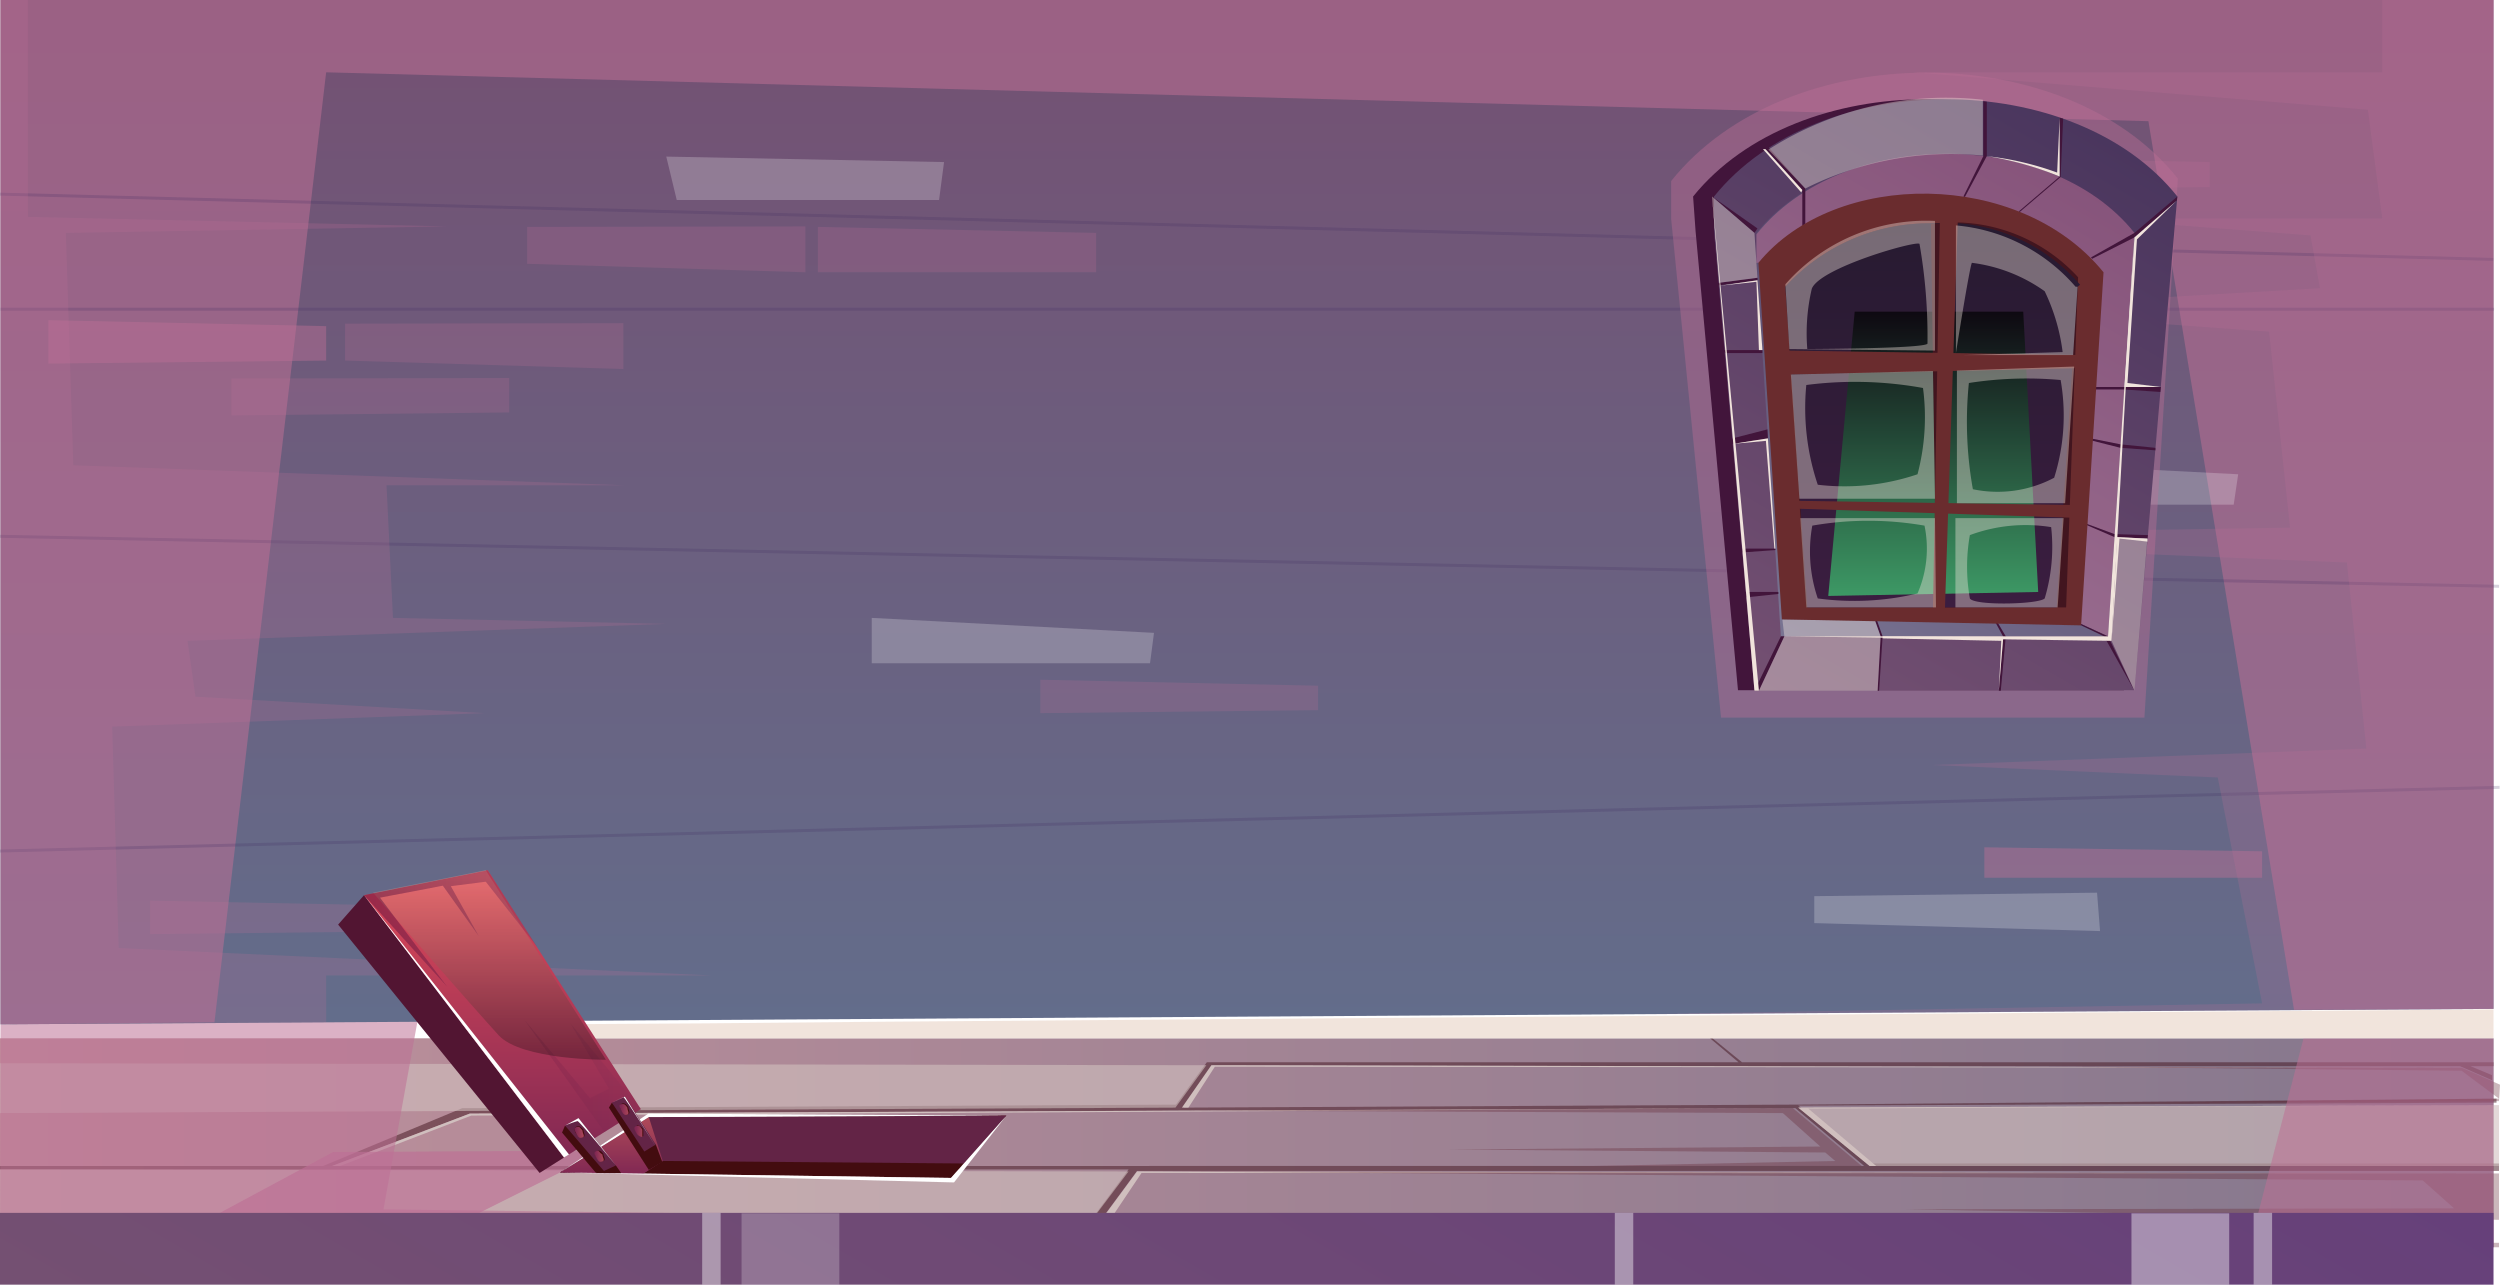 <svg xmlns="http://www.w3.org/2000/svg" xmlns:xlink="http://www.w3.org/1999/xlink" viewBox="0 0 50.13 25.76"><defs><style>.cls-1{mask:url(#mask);}.cls-12,.cls-14,.cls-15,.cls-17,.cls-2,.cls-21,.cls-29,.cls-36,.cls-42,.cls-9{mix-blend-mode:multiply;}.cls-2{fill:url(#Áåçûìÿííûé_ãðàäèåíò_289);}.cls-3{isolation:isolate;}.cls-4{fill:url(#Áåçûìÿííûé_ãðàäèåíò_36);}.cls-25,.cls-5{fill:#42151f;}.cls-5{opacity:0.5;}.cls-6,.cls-7{fill:#d0bfbe;}.cls-16,.cls-22,.cls-23,.cls-33,.cls-46,.cls-47,.cls-6,.cls-7{mix-blend-mode:soft-light;}.cls-7{opacity:0.6;}.cls-8{fill:#632633;opacity:0.33;}.cls-14,.cls-15,.cls-17,.cls-21,.cls-29,.cls-9{fill:#bd6f95;}.cls-9{opacity:0.54;}.cls-10,.cls-22,.cls-23{fill:#f1e4dc;}.cls-11{fill:url(#Áåçûìÿííûé_ãðàäèåíò_15);}.cls-12{opacity:0.2;}.cls-13{fill:#3a275e;}.cls-14{opacity:0.45;}.cls-15,.cls-16{opacity:0.23;}.cls-16,.cls-33,.cls-46,.cls-47{fill:#fff;}.cls-17,.cls-42,.cls-46{opacity:0.41;}.cls-18{fill:#42153b;}.cls-19{fill:url(#Áåçûìÿííûé_ãðàäèåíò_28);}.cls-20{fill:url(#Áåçûìÿííûé_ãðàäèåíò_63);}.cls-21{opacity:0.53;}.cls-23{opacity:0.4;}.cls-24{fill:#6a2c2e;}.cls-26{fill:url(#Áåçûìÿííûé_ãðàäèåíò_44);}.cls-27{opacity:0.67;fill:url(#Áåçûìÿííûé_ãðàäèåíò_149);}.cls-27,.cls-37{mix-blend-mode:color-dodge;}.cls-28{fill:none;}.cls-29{opacity:0.65;}.cls-30{fill:#430c0f;}.cls-31{fill:#632446;}.cls-32{fill:url(#Áåçûìÿííûé_ãðàäèåíò_29);}.cls-34{fill:#521532;}.cls-35{fill:url(#Áåçûìÿííûé_ãðàäèåíò_110);}.cls-36{opacity:0.14;fill:url(#Áåçûìÿííûé_ãðàäèåíò_37);}.cls-37{opacity:0.28;fill:url(#Áåçûìÿííûé_ãðàäèåíò_16);}.cls-38{fill:url(#Áåçûìÿííûé_ãðàäèåíò_29-2);}.cls-39{fill:url(#Áåçûìÿííûé_ãðàäèåíò_29-3);}.cls-40{fill:url(#Áåçûìÿííûé_ãðàäèåíò_29-4);}.cls-41{fill:url(#Áåçûìÿííûé_ãðàäèåíò_29-5);}.cls-42{fill:url(#Áåçûìÿííûé_ãðàäèåíò_37-2);}.cls-43{mask:url(#mask-2);}.cls-44{fill:url(#Áåçûìÿííûé_ãðàäèåíò_2);}.cls-45{fill:url(#Áåçûìÿííûé_ãðàäèåíò_51);}.cls-47{opacity:0.42;}.cls-48{filter:url(#luminosity-noclip);}</style><filter id="luminosity-noclip" x="7.3" y="-8217.01" width="5.55" height="32766" filterUnits="userSpaceOnUse" color-interpolation-filters="sRGB"><feFlood flood-color="#fff" result="bg"/><feBlend in="SourceGraphic" in2="bg"/></filter><mask id="mask" x="7.3" y="-8217.01" width="5.55" height="32766" maskUnits="userSpaceOnUse"><g class="cls-48"/></mask><linearGradient id="Áåçûìÿííûé_ãðàäèåíò_289" x1="7.3" y1="19.85" x2="12.85" y2="19.85" gradientUnits="userSpaceOnUse"><stop offset="0"/><stop offset="1" stop-color="#fff"/></linearGradient><linearGradient id="Áåçûìÿííûé_ãðàäèåíò_36" y1="22.92" x2="50" y2="22.92" gradientUnits="userSpaceOnUse"><stop offset="0" stop-color="#c1919c"/><stop offset="1" stop-color="#84778d"/></linearGradient><linearGradient id="Áåçûìÿííûé_ãðàäèåíò_15" x1="25" y1="20.54" x2="25" gradientUnits="userSpaceOnUse"><stop offset="0" stop-color="#636d8b"/><stop offset="1" stop-color="#745072"/></linearGradient><linearGradient id="Áåçûìÿííûé_ãðàäèåíò_28" x1="35.57" y1="14.07" x2="42.13" y2="2.71" gradientUnits="userSpaceOnUse"><stop offset="0" stop-color="#745072"/><stop offset="1" stop-color="#4a365e"/></linearGradient><linearGradient id="Áåçûìÿííûé_ãðàäèåíò_63" x1="36.22" y1="13.05" x2="41.62" y2="3.7" gradientUnits="userSpaceOnUse"><stop offset="0" stop-color="#797492"/><stop offset="1" stop-color="#4a365e"/></linearGradient><linearGradient id="Áåçûìÿííûé_ãðàäèåíò_44" x1="38.73" y1="12.18" x2="38.73" y2="4.48" gradientUnits="userSpaceOnUse"><stop offset="0" stop-color="#3b1d40"/><stop offset="1" stop-color="#271b31"/></linearGradient><linearGradient id="Áåçûìÿííûé_ãðàäèåíò_149" x1="38.77" y1="11.94" x2="38.77" y2="6.25" gradientUnits="userSpaceOnUse"><stop offset="0" stop-color="#3ed477"/><stop offset="1"/></linearGradient><linearGradient id="Áåçûìÿííûé_ãðàäèåíò_29" x1="12.26" y1="23.54" x2="12.26" y2="22.4" gradientUnits="userSpaceOnUse"><stop offset="0" stop-color="#812853"/><stop offset="1" stop-color="#af4a59"/></linearGradient><linearGradient id="Áåçûìÿííûé_ãðàäèåíò_110" x1="10.08" y1="23.21" x2="10.08" y2="17.45" gradientUnits="userSpaceOnUse"><stop offset="0" stop-color="#812853"/><stop offset="1" stop-color="#e14a59"/></linearGradient><linearGradient id="Áåçûìÿííûé_ãðàäèåíò_37" x1="10.5" y1="21.57" x2="12.85" y2="21.57" gradientUnits="userSpaceOnUse"><stop offset="0" stop-color="#3e0033"/><stop offset="1" stop-color="#873659"/></linearGradient><linearGradient id="Áåçûìÿííûé_ãðàäèåíò_16" x1="9.83" y1="21.25" x2="9.83" y2="17.45" gradientUnits="userSpaceOnUse"><stop offset="0"/><stop offset="1" stop-color="#fcccae"/></linearGradient><linearGradient id="Áåçûìÿííûé_ãðàäèåíò_29-2" x1="11.54" y1="22.7" x2="11.72" y2="22.7" xlink:href="#Áåçûìÿííûé_ãðàäèåíò_29"/><linearGradient id="Áåçûìÿííûé_ãðàäèåíò_29-3" x1="11.94" y1="23.19" x2="12.12" y2="23.19" xlink:href="#Áåçûìÿííûé_ãðàäèåíò_29"/><linearGradient id="Áåçûìÿííûé_ãðàäèåíò_29-4" x1="13.94" y1="15.81" x2="14.12" y2="15.81" gradientTransform="translate(-0.76 5.81) rotate(2.59)" xlink:href="#Áåçûìÿííûé_ãðàäèåíò_29"/><linearGradient id="Áåçûìÿííûé_ãðàäèåíò_29-5" x1="14.26" y1="16.24" x2="14.44" y2="16.24" gradientTransform="translate(-0.76 5.81) rotate(2.59)" xlink:href="#Áåçûìÿííûé_ãðàäèåíò_29"/><linearGradient id="Áåçûìÿííûé_ãðàäèåíò_37-2" x1="7.3" y1="18.62" x2="10.78" y2="18.62" xlink:href="#Áåçûìÿííûé_ãðàäèåíò_37"/><mask id="mask-2" x="7.3" y="17.45" width="5.55" height="4.79" maskUnits="userSpaceOnUse"><g class="cls-1"><polygon class="cls-2" points="12.85 22.24 9.78 17.45 7.3 17.95 9.75 17.54 12.85 22.24"/></g></mask><linearGradient id="Áåçûìÿííûé_ãðàäèåíò_2" x1="7.3" y1="19.85" x2="12.85" y2="19.85" gradientUnits="userSpaceOnUse"><stop offset="0" stop-color="#2dffbd"/><stop offset="1" stop-color="#43eb6d"/></linearGradient><linearGradient id="Áåçûìÿííûé_ãðàäèåíò_51" x1="18.44" y1="36.41" x2="31.56" y2="13.68" gradientUnits="userSpaceOnUse"><stop offset="0" stop-color="#745072"/><stop offset="1" stop-color="#66407a"/></linearGradient></defs><g class="cls-3"><g id="Layer_2" data-name="Layer 2"><g id="witch"><rect class="cls-4" y="20.82" width="50" height="4.19"/><path class="cls-5" d="M35,21.38H35l14.33,0h0l.64.28v-.1l-.43-.18H50V21.3H34.93l-.59-.48h-.05l.57.48H0v0l11.88,0H12l12.2,0-.62.85-14,.07H9.4l-9.4,0v0l9.27,0L6.48,23.38H0v.07H6.45l16.18,0L21.48,25h.2l1.12-1.52,14.68,0h.17l12.46,0v-.15H37.49l-1.43-1.16,14-.06v-.08L36,22.15h-.11l-12.16.06.59-.85Zm1,.84,1.38,1.16H6.66l2.76-1.05,14.1-.06h.14Z"/><polygon class="cls-6" points="21.68 25.01 22.8 23.49 50.11 23.53 22.89 23.52 21.89 25.01 21.68 25.01"/><polygon class="cls-6" points="6.66 23.38 9.42 22.33 35.95 22.22 9.45 22.37 6.82 23.38 6.66 23.38"/><polygon class="cls-6" points="37.49 23.38 36.06 22.21 50.11 22.16 36.26 22.23 37.62 23.38 37.49 23.38"/><polygon class="cls-6" points="23.7 22.21 24.29 21.36 49.36 21.41 24.36 21.39 23.83 22.21 23.7 22.21"/><polygon class="cls-7" points="21.48 25.01 22.63 23.49 0 23.45 0 25.01 21.48 25.01"/><polygon class="cls-7" points="50.11 23.38 37.49 23.38 36.06 22.21 50.11 22.16 50.11 23.38"/><polygon class="cls-7" points="0 22.32 23.57 22.21 24.19 21.36 0 21.32 0 22.32"/><polygon class="cls-8" points="37.33 23.38 35.95 22.22 23.83 22.27 35.75 22.32 36.5 22.99 29.04 23.05 36.6 23.11 36.8 23.28 31.93 23.38 37.33 23.38"/><polygon class="cls-8" points="50.11 25.01 50.11 23.53 22.8 23.49 48.58 23.67 49.21 24.23 38.21 24.25 50.11 24.46 50.11 24.92 22.8 25.01 50.11 25.01"/><polygon class="cls-8" points="49.36 21.41 41.13 21.39 49.36 21.47 50.11 22.03 42.18 22.12 50.11 22.08 50.13 21.75 49.36 21.41"/><polygon class="cls-9" points="46.19 20.82 45.18 24.72 7.69 24.25 8.4 20.32 0.01 20.54 0 25.01 50 25.01 50 20.82 46.19 20.82"/><polygon class="cls-10" points="50 20.24 50 20.82 9.38 20.82 9.38 20.55 14.15 20.52 17.38 20.49 50 20.24"/><polygon class="cls-11" points="50 20.23 0.01 20.54 0.01 0 50 0 50 20.23"/><polygon class="cls-9" points="0.01 20.54 4.3 20.5 6.54 1.45 43.08 2.43 46 20.25 50 20.23 50 0 0.01 0 0.01 20.54"/><g class="cls-12"><rect class="cls-13" x="24.97" y="-20.47" width="0.06" height="50.01" transform="translate(19.81 29.42) rotate(-88.5)"/><rect class="cls-13" x="0.01" y="6.17" width="50" height="0.06"/><rect class="cls-13" x="25.03" y="-13.8" width="0.06" height="50.11" transform="matrix(0.02, -1, 1, 0.02, 13.3, 36.09)"/><rect class="cls-13" x="-0.01" y="16.39" width="50.14" height="0.06" transform="translate(-0.41 0.65) rotate(-1.46)"/></g><polygon class="cls-14" points="0.97 6.42 0.97 7.29 6.54 7.23 6.54 6.54 0.97 6.42"/><polygon class="cls-15" points="4.64 7.59 4.64 8.33 10.21 8.27 10.21 7.58 4.64 7.59"/><polygon class="cls-15" points="6.92 6.49 6.92 7.23 12.5 7.4 12.5 6.48 6.92 6.49"/><polygon class="cls-15" points="10.57 4.55 10.57 5.29 16.15 5.46 16.15 4.54 10.57 4.55"/><polygon class="cls-15" points="16.4 4.55 16.4 5.46 21.98 5.46 21.98 4.67 16.4 4.55"/><polygon class="cls-14" points="36.92 8.05 36.92 8.96 42.49 8.96 42.49 8.16 36.92 8.05"/><polygon class="cls-16" points="39.22 9.22 39.22 10.12 44.79 10.12 44.88 9.51 39.22 9.22"/><polygon class="cls-16" points="36.38 17.97 36.38 18.51 42.11 18.67 42.05 17.9 36.38 17.97"/><polygon class="cls-16" points="17.48 12.39 17.48 13.3 23.06 13.3 23.14 12.69 17.48 12.39"/><polygon class="cls-14" points="39.79 16.99 39.79 17.6 45.36 17.6 45.36 17.07 39.79 16.99"/><polygon class="cls-15" points="20.86 13.63 20.86 14.3 26.43 14.24 26.43 13.75 20.86 13.63"/><polygon class="cls-16" points="13.36 3.14 13.57 4.01 18.83 4.01 18.93 3.25 13.36 3.14"/><polygon class="cls-15" points="38.74 3.14 38.74 3.81 44.31 3.75 44.31 3.25 38.74 3.14"/><polygon class="cls-15" points="3.01 18.06 3.01 18.73 8.59 18.67 8.59 18.17 3.01 18.06"/><polygon class="cls-15" points="0.56 0 0.56 4.35 8.97 4.54 1.32 4.67 1.47 9.33 12.5 9.73 7.75 9.73 7.88 12.39 13.36 12.51 3.76 12.85 3.92 13.97 9.71 14.3 2.25 14.57 2.38 19.01 14.27 19.56 6.54 19.56 6.54 20.5 0.01 20.54 0.01 0 0.56 0"/><polygon class="cls-15" points="47.77 0 47.77 1.45 38.35 1.45 47.48 2.2 47.77 4.38 41.88 4.38 46.33 4.72 46.52 5.78 39.22 6.2 45.5 6.65 45.92 10.58 34.54 10.76 47.06 11.28 47.45 15.01 38.74 15.34 44.47 15.59 45.36 20.12 32.78 20.34 50 20.23 50 0 47.77 0"/><polygon class="cls-16" points="38.73 3.74 38.86 4.3 42.23 4.3 42.29 3.81 38.73 3.74"/><path class="cls-17" d="M43.67,3.58,43,14.39H34.51l-1-10,0-.76C35.82.74,41.41.74,43.67,3.58Z"/><path class="cls-18" d="M43.24,3.94l-.65,9.9H34.85L34,4.64l-.05-.7C36.05,1.34,41.18,1.34,43.24,3.94Z"/><path class="cls-19" d="M43.66,3.94l-.86,9.9H35.18l-.81-9.2,0-.7C36.46,1.34,41.59,1.34,43.66,3.94Z"/><path class="cls-20" d="M42.8,4.67l-.53,8.09H35.71l-.49-7.52,0-.57C36.93,2.55,41.11,2.55,42.8,4.67Z"/><path class="cls-21" d="M42.8,4.67l-.53,8.09-.74-.34L42,5.27H35.27l-.05,0,0-.57C36.93,2.55,41.11,2.55,42.8,4.67Z"/><polygon class="cls-18" points="34.74 8.79 35.44 8.61 35.45 8.79 34.69 8.91 34.74 8.79"/><polygon class="cls-18" points="34.93 11 35.6 11 35.6 11.03 34.9 11.08 34.93 11"/><polygon class="cls-18" points="34.9 11.87 35.66 11.87 35.66 11.91 34.9 11.99 34.9 11.87"/><polygon class="cls-18" points="35.71 12.76 35.18 13.85 35.27 13.85 35.78 12.76 35.71 12.76"/><polygon class="cls-18" points="34.59 7.08 35.34 7.08 35.34 7.02 34.55 7.02 34.59 7.08"/><polygon class="cls-18" points="35.24 5.57 34.4 5.68 34.4 5.73 35.24 5.62 35.24 5.57"/><polygon class="cls-18" points="34.33 3.94 35.18 4.67 35.24 4.58 34.33 3.94"/><polygon class="cls-18" points="36.14 4.53 36.14 3.81 35.4 2.99 35.46 2.95 36.2 3.78 36.2 4.49 36.14 4.53"/><polygon class="cls-18" points="39.77 2.03 39.77 3.13 39.37 3.94 39.4 3.95 39.84 3.13 39.84 2.04 39.77 2.03"/><polygon class="cls-18" points="41.3 2.36 41.3 3.54 40.48 4.24 40.5 4.25 41.32 3.55 41.37 2.38 41.3 2.36"/><polygon class="cls-18" points="43.66 3.94 42.8 4.67 41.93 5.16 41.95 5.19 42.8 4.76 43.65 4.02 43.66 3.94"/><polygon class="cls-18" points="41.84 7.76 42.6 7.76 43.33 7.76 43.32 7.86 42.59 7.81 41.84 7.81 41.84 7.76"/><polygon class="cls-18" points="41.77 8.76 42.52 8.91 43.22 8.98 43.22 9.03 42.52 8.98 41.77 8.79 41.77 8.76"/><polygon class="cls-18" points="41.67 10.44 42.4 10.71 43.07 10.73 43.06 10.8 42.4 10.77 41.66 10.45 41.67 10.44"/><polygon class="cls-18" points="41.53 12.42 42.27 12.76 42.8 13.85 42.19 12.76 41.48 12.42 41.53 12.42"/><polygon class="cls-18" points="40.02 12.42 40.22 12.76 40.12 13.85 40.08 13.85 40.17 12.77 39.98 12.42 40.02 12.42"/><polygon class="cls-18" points="37.59 12.42 37.71 12.76 37.65 13.85 37.68 13.85 37.75 12.76 37.63 12.42 37.59 12.42"/><polygon class="cls-22" points="42.8 4.67 42.27 12.76 35.78 12.76 42.34 12.85 42.8 4.67"/><polygon class="cls-22" points="34.33 3.94 35.18 13.85 35.27 13.85 34.33 3.94"/><polygon class="cls-22" points="37.75 12.76 40.17 12.77 40.08 13.85 40.13 12.85 37.75 12.8 37.75 12.76"/><polygon class="cls-22" points="43.06 10.8 42.45 10.77 42.34 12.85 42.5 10.8 43.06 10.86 43.06 10.8"/><polygon class="cls-22" points="43.33 7.76 42.6 7.76 42.8 4.76 43.65 4.02 42.85 4.8 42.66 7.68 43.33 7.76"/><path class="cls-22" d="M41.3,2.36V3.54a6.51,6.51,0,0,0-1.47-.41,6,6,0,0,1,1.42.33Z"/><polygon class="cls-22" points="35.4 2.99 36.14 3.81 36.12 3.86 35.35 2.99 35.4 2.99"/><polygon class="cls-22" points="34.48 5.73 35.24 5.62 35.34 7.02 35.27 7.02 35.22 5.65 34.48 5.73"/><polygon class="cls-22" points="34.75 8.9 35.45 8.79 35.6 11 35.58 11 35.41 8.84 34.75 8.9"/><polygon class="cls-23" points="34.33 3.94 35.18 4.67 35.24 5.57 34.47 5.67 34.33 3.94"/><polygon class="cls-23" points="42.45 10.77 42.34 12.85 42.8 13.85 43.06 10.8 42.45 10.77"/><polygon class="cls-23" points="37.65 13.85 37.71 12.76 37.59 12.42 35.74 12.42 35.78 12.76 35.27 13.85 37.65 13.85"/><path class="cls-23" d="M35.46,3A6.63,6.63,0,0,1,39.76,2V3.12a6.52,6.52,0,0,0-3.56.66Z"/><polygon class="cls-15" points="35.58 8.73 35.58 9.18 40.87 9.58 40.87 8.86 35.58 8.73"/><path class="cls-24" d="M41.73,12.54l-6-.12-.47-7.15c1.54-1.88,5.24-1.88,6.92.19Z"/><path class="cls-25" d="M41.67,5.56l-.24,6.62H36.22L35.8,5.75a3.9,3.9,0,0,1,3-1.27A3.38,3.38,0,0,1,41.67,5.56Z"/><path class="cls-26" d="M41.66,5.75l-.09,1.37-.33,5.06h-5L35.8,5.75a3.9,3.9,0,0,1,3-1.27l.51,0a3.58,3.58,0,0,1,2.4,1.23Z"/><polygon class="cls-27" points="36.66 11.95 37.19 6.25 40.57 6.25 40.87 11.87 36.66 11.95"/><polygon class="cls-25" points="38.72 4.49 38.83 12.18 38.95 12.18 39.05 4.47 38.72 4.49"/><polygon class="cls-24" points="38.9 4.36 38.76 12.2 39 12.2 39.26 4.36 38.9 4.36"/><polygon class="cls-24" points="41.79 7.12 35.85 7.03 35.85 7.51 41.79 7.38 41.79 7.12"/><polygon class="cls-24" points="41.79 10.13 35.85 10.04 35.74 10.19 41.79 10.39 41.79 10.13"/><path class="cls-23" d="M41.66,5.75l-.09,1.37-2.21,0,2-.06A3.94,3.94,0,0,0,41,5.84a3.21,3.21,0,0,0-1.46-.57c-.05.1-.32,1.81-.32,1.81l0-2.56a3.58,3.58,0,0,1,2.4,1.23Z"/><path class="cls-23" d="M35.88,7S38.6,7,38.65,6.89a10.82,10.82,0,0,0-.16-2c-.07-.07-2,.48-2.16.9A3.91,3.91,0,0,0,36.24,7l-.36,0-.08-1.3a3.76,3.76,0,0,1,3-1.27v2.6Z"/><path class="cls-23" d="M39.24,7.43l0,2.66,2.17,0,.18-2.74Zm1.95,2.15a2.42,2.42,0,0,1-1.63.23,7.7,7.7,0,0,1-.08-2.13,7.55,7.55,0,0,1,1.84-.06A4.15,4.15,0,0,1,41.19,9.58Z"/><path class="cls-23" d="M38.76,7.44l-2.85.07L36.08,10l2.72,0Zm-.31,2.07a4.55,4.55,0,0,1-2,.21,4.82,4.82,0,0,1-.23-2,7.62,7.62,0,0,1,2.34.06A4.47,4.47,0,0,1,38.45,9.51Z"/><path class="cls-23" d="M38.8,10.39H36.1l.12,1.79h2.6Zm-.35,1.51a5.45,5.45,0,0,1-2,.1,2.92,2.92,0,0,1-.11-1.46,6.54,6.54,0,0,1,2.25,0A2.25,2.25,0,0,1,38.45,11.9Z"/><path class="cls-23" d="M39.21,10.39l0,1.79h2.05l.12-1.79ZM41,12c-.12.12-1.41.15-1.5,0a3.62,3.62,0,0,1,0-1.27,3.21,3.21,0,0,1,1.63-.16A3.59,3.59,0,0,1,41,12Z"/><rect class="cls-28" y="0.01" width="50" height="25"/><polygon class="cls-29" points="10.49 23.08 6.68 23.1 4.41 24.32 9.61 24.32 11.23 23.51 11.87 23.09 10.49 23.08"/><polygon class="cls-30" points="11.23 23.51 13.01 22.4 20.18 22.37 19.07 23.62 11.23 23.51"/><polygon class="cls-31" points="12.89 23.54 13.29 23.28 19.33 23.33 20.18 22.37 13.01 22.4 11.23 23.51 12.89 23.54"/><polygon class="cls-32" points="13.29 23.28 13.01 22.4 11.23 23.51 12.89 23.54 13.29 23.28"/><polygon class="cls-33" points="11.23 23.51 13 22.33 20.18 22.37 13.01 22.4 11.23 23.51"/><polygon class="cls-34" points="11.31 23.21 10.82 23.52 6.78 18.54 7.3 17.95 11.31 23.21"/><polygon class="cls-35" points="7.3 17.95 9.78 17.45 12.85 22.24 11.31 23.21 7.3 17.95"/><polygon class="cls-36" points="12.12 22.7 10.5 20.43 11.83 22.02 12.21 21.83 11.43 20.51 12.85 22.24 12.12 22.7"/><polygon class="cls-33" points="11.31 23.21 7.3 17.95 11.41 23.15 11.31 23.21"/><path class="cls-37" d="M7.48,17.9S9.54,20.26,10,20.76s2.15.49,2.15.49l-2.41-3.8Z"/><polygon class="cls-30" points="11.27 22.71 11.33 22.57 12.35 23.37 12.46 23.53 11.95 23.52 11.27 22.71"/><polygon class="cls-30" points="12.21 22.21 12.27 22.11 13.15 22.95 13.28 23.3 13.01 23.46 12.21 22.21"/><polygon class="cls-31" points="11.33 22.57 12.11 23.48 12.35 23.37 11.6 22.42 11.33 22.57"/><polygon class="cls-31" points="12.27 22.11 12.92 23.09 13.15 22.95 12.53 21.99 12.27 22.11"/><path class="cls-33" d="M11.33,22.57l.27-.15.75.95s-.73-.89-.77-.89A2.3,2.3,0,0,0,11.33,22.57Z"/><path class="cls-33" d="M12.27,22.11l.26-.12.62,1S12.53,22,12.5,22Z"/><path class="cls-30" d="M11.7,22.65c0,.06.05.13,0,.15s-.09,0-.14-.06-.05-.12,0-.15S11.65,22.6,11.7,22.65Z"/><path class="cls-38" d="M11.68,22.67c0,.06.06.12,0,.14s-.08,0-.12-.07-.06-.12,0-.14S11.63,22.61,11.68,22.67Z"/><path class="cls-30" d="M12.1,23.14c0,.05.06.12,0,.14s-.09,0-.13-.06-.06-.12,0-.14S12.06,23.08,12.1,23.14Z"/><path class="cls-39" d="M12.08,23.15c0,.06.06.12,0,.14s-.08,0-.12-.07-.06-.12,0-.14S12,23.1,12.08,23.15Z"/><path class="cls-30" d="M12.6,22.2c0,.06.05.12,0,.14s-.08,0-.13-.07-.05-.12,0-.14S12.56,22.14,12.6,22.2Z"/><path class="cls-40" d="M12.58,22.21c0,.06.05.12,0,.14s-.08,0-.12-.08-.06-.12,0-.13S12.54,22.15,12.58,22.21Z"/><path class="cls-30" d="M12.9,22.64c0,.06,0,.12,0,.14s-.08,0-.13-.06,0-.13,0-.15S12.86,22.58,12.9,22.64Z"/><path class="cls-41" d="M12.88,22.65c0,.06,0,.12,0,.14s-.08,0-.12-.07-.06-.12,0-.14S12.84,22.59,12.88,22.65Z"/><polygon class="cls-33" points="20.18 22.37 19.07 23.62 11.23 23.51 19.13 23.71 20.18 22.37"/><polygon class="cls-42" points="7.3 17.95 8.97 19.79 7.62 18 8.88 17.76 9.6 18.77 9.04 17.77 9.74 17.68 10.78 19 9.78 17.45 7.3 17.95"/><g class="cls-43"><polygon class="cls-44" points="12.85 22.24 9.78 17.45 7.3 17.95 9.75 17.54 12.85 22.24"/></g><rect class="cls-45" y="24.32" width="50" height="1.44"/><rect class="cls-46" x="42.74" y="24.33" width="1.96" height="1.43"/><rect class="cls-16" x="14.87" y="24.33" width="1.96" height="1.43"/><rect class="cls-47" x="45.19" y="24.32" width="0.37" height="1.44"/><rect class="cls-47" x="14.08" y="24.32" width="0.37" height="1.44"/><rect class="cls-47" x="32.38" y="24.32" width="0.37" height="1.44"/></g></g></g></svg>